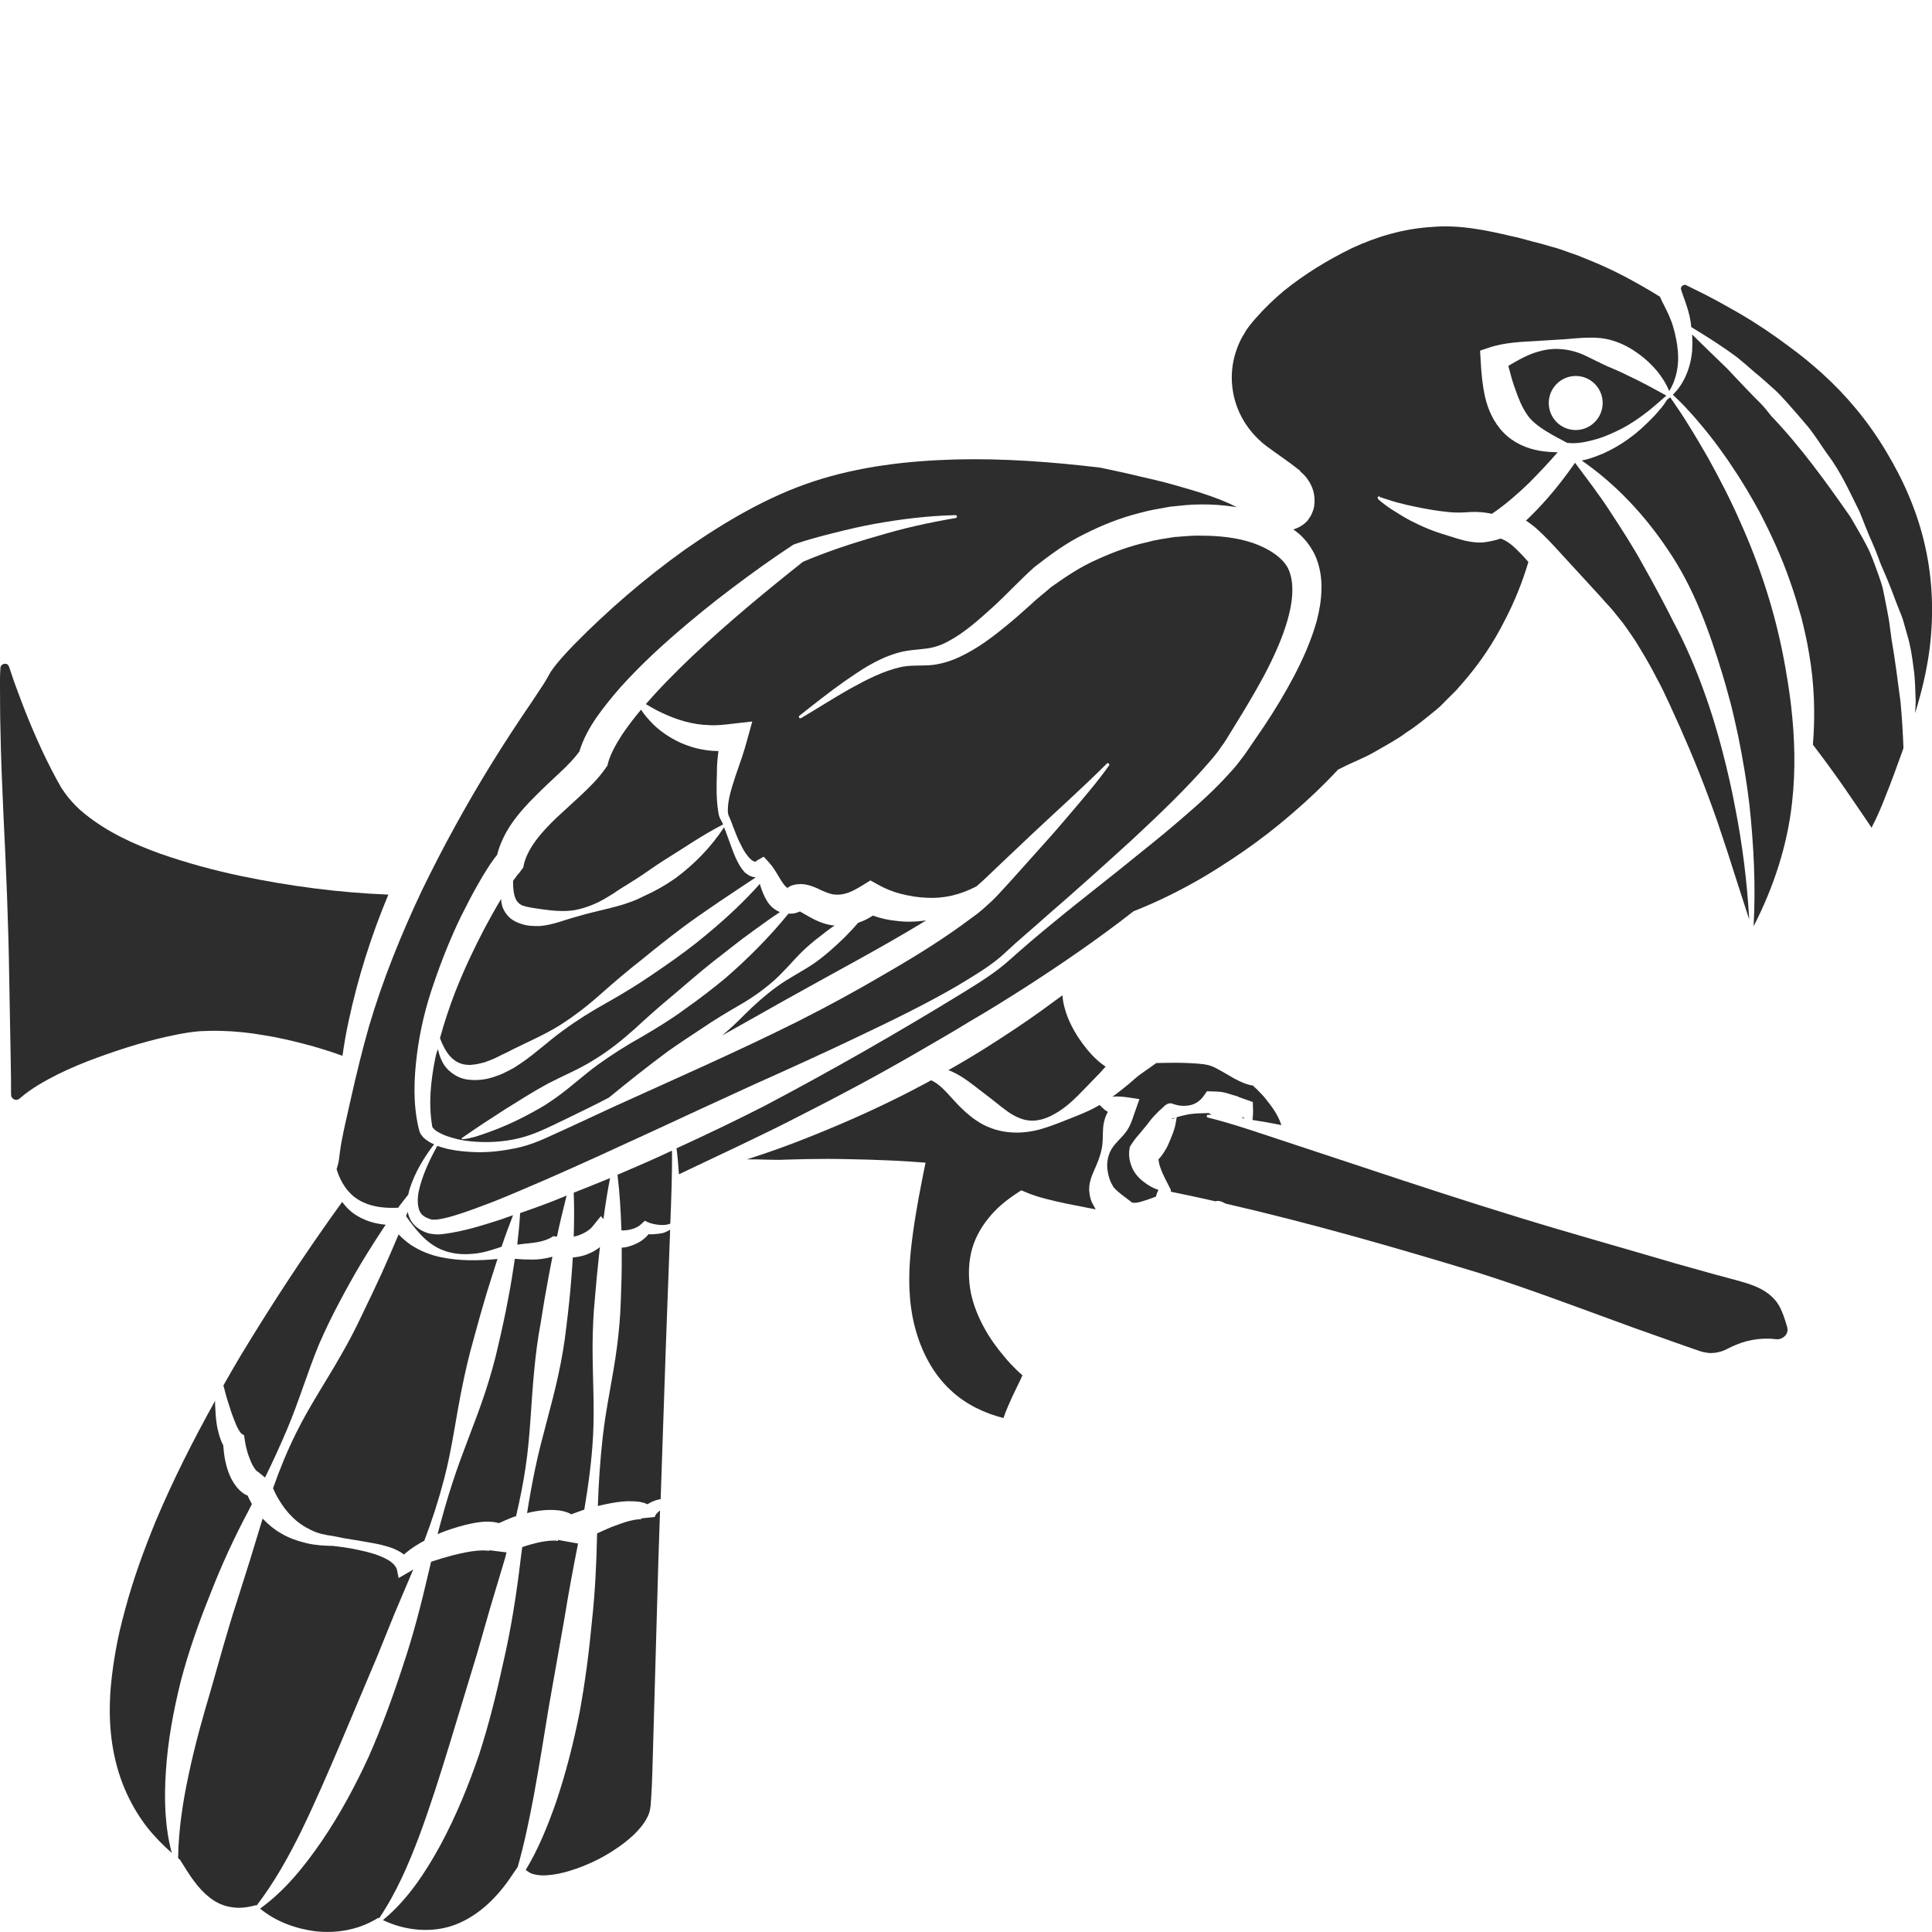 <?xml version="1.0" encoding="utf-8"?>
<!-- Generator: Adobe Illustrator 24.1.2, SVG Export Plug-In . SVG Version: 6.00 Build 0)  -->
<svg version="1.1" id="Layer_1" xmlns="http://www.w3.org/2000/svg" xmlns:xlink="http://www.w3.org/1999/xlink" x="0px" y="0px"
	 viewBox="0 0 128 128" style="enable-background:new 0 0 128 128;" xml:space="preserve">
<style type="text/css">
	.st0{fill:#2D2D2D;}
</style>
<g>
	<path class="st0" d="M33.31,60.14c-0.07-0.19-0.1-0.39-0.11-0.58c-0.39,0.64-0.75,1.3-1.11,1.97c-0.71,1.36-1.37,2.76-1.93,4.19
		c-0.39,1.01-0.73,2.03-1.01,3.06c0.17,0.46,0.39,0.89,0.67,1.2c0.34,0.38,0.75,0.56,1.21,0.57c0.1,0.02,0.23-0.01,0.34-0.02
		c0.12-0.01,0.23-0.02,0.37-0.06l0.37-0.09l0.37-0.14c0.24-0.09,0.49-0.21,0.73-0.34c0.24-0.11,0.5-0.23,0.75-0.37
		c1.03-0.51,2.1-0.97,3.09-1.58c0.98-0.62,1.9-1.33,2.77-2.11c0.87-0.77,1.76-1.53,2.67-2.24c0.89-0.73,1.81-1.46,2.73-2.15
		c1.57-1.16,3.22-2.24,4.85-3.32c-0.1-0.01-0.21-0.03-0.3-0.07c-0.18-0.05-0.28-0.17-0.42-0.25c-0.08-0.11-0.18-0.21-0.25-0.32
		c-0.28-0.42-0.44-0.83-0.59-1.23l-0.44-1.2c-0.03-0.08-0.06-0.16-0.1-0.25c-0.86,1.31-1.95,2.43-3.2,3.36
		c-0.65,0.46-1.35,0.86-2.07,1.18c-0.35,0.18-0.72,0.35-1.11,0.47c-0.38,0.14-0.76,0.24-1.16,0.34c-0.77,0.19-1.53,0.36-2.29,0.59
		c-0.75,0.2-1.51,0.53-2.35,0.6c-0.43,0.01-0.85,0.01-1.31-0.16c-0.2-0.06-0.48-0.19-0.69-0.37C33.57,60.63,33.42,60.39,33.31,60.14
		z"/>
	<path class="st0" d="M51.47,65.37c-0.76,0.55-1.45,1.17-2.12,1.83c-0.48,0.49-0.98,0.96-1.5,1.4c1.41-0.79,2.82-1.59,4.23-2.38
		c3.1-1.74,6.27-3.4,9.28-5.24c-0.65,0.09-1.31,0.12-1.97,0.03c-0.52-0.05-1.04-0.16-1.56-0.35c-0.28,0.18-0.59,0.35-0.93,0.46
		c-0.02,0.01-0.03,0.01-0.05,0.02c-0.27,0.32-0.56,0.62-0.85,0.92c-0.67,0.65-1.36,1.28-2.13,1.81
		C53.07,64.4,52.22,64.82,51.47,65.37z"/>
	<path class="st0" d="M28.84,70.1c-0.3,1.49-0.46,3.01-0.21,4.49l0.01,0.04c-0.03,0.01,0.1,0.19,0.28,0.31
		c0.19,0.12,0.42,0.23,0.66,0.32c0.49,0.17,1.01,0.3,1.55,0.35c1.07,0.11,2.17,0.06,3.22-0.19c1.04-0.24,2.03-0.75,3.03-1.23
		c0.99-0.48,1.99-0.96,2.96-1.47c1.29-1.06,2.58-2.08,3.9-3.06c0.75-0.53,1.52-1.04,2.3-1.55c0.76-0.52,1.56-1,2.37-1.47
		c0.81-0.46,1.58-0.99,2.28-1.6c0.71-0.61,1.3-1.35,1.97-2.01c0.34-0.32,0.68-0.63,1.06-0.91c0.35-0.28,0.7-0.55,1.07-0.8
		c-0.06-0.01-0.12-0.01-0.18-0.02c-0.61-0.09-1.14-0.36-1.53-0.58c-0.19-0.12-0.38-0.21-0.49-0.28c-0.1-0.05-0.1-0.03-0.05-0.07
		c-0.15,0.07-0.31,0.13-0.53,0.16c-0.09,0.01-0.18,0-0.27,0c-1.26,1.55-2.66,2.95-4.15,4.25c-0.88,0.73-1.79,1.43-2.72,2.08
		c-0.91,0.68-1.9,1.27-2.88,1.85c-1.01,0.56-1.96,1.17-2.88,1.83c-0.92,0.67-1.77,1.46-2.7,2.13c-0.47,0.34-0.94,0.65-1.45,0.92
		c-0.5,0.28-1,0.54-1.52,0.78c-0.52,0.24-1.06,0.46-1.59,0.65c-0.27,0.1-0.55,0.19-0.82,0.28c-0.29,0.07-0.53,0.15-0.89,0.18
		c-0.03,0-0.05-0.02-0.05-0.04c0-0.02,0.01-0.04,0.02-0.05l0.06-0.04c0.88-0.62,1.87-1.26,2.8-1.86c0.95-0.59,1.9-1.2,2.89-1.73
		c1.01-0.52,2.07-0.95,3.02-1.56c0.96-0.58,1.85-1.3,2.7-2.06c0.83-0.77,1.68-1.52,2.55-2.24c0.86-0.73,1.72-1.48,2.6-2.18
		c0.89-0.68,1.77-1.41,2.69-2.06c0.58-0.42,1.16-0.84,1.75-1.23c0,0-0.01,0-0.02-0.01c-0.57-0.24-0.81-0.66-0.97-0.97
		c-0.16-0.32-0.26-0.61-0.34-0.89c-0.52,0.59-1.07,1.14-1.63,1.68c-0.84,0.8-1.74,1.56-2.64,2.28c-0.92,0.72-1.88,1.39-2.84,2.04
		c-0.96,0.66-1.96,1.27-2.97,1.84c-1.03,0.57-2.01,1.18-2.95,1.87c-0.94,0.67-1.8,1.5-2.78,2.16c-0.24,0.16-0.49,0.34-0.77,0.47
		c-0.27,0.14-0.55,0.29-0.85,0.38c-0.58,0.23-1.27,0.34-1.96,0.24c-0.7-0.1-1.36-0.59-1.65-1.18c-0.14-0.28-0.23-0.55-0.28-0.83
		C28.92,69.72,28.88,69.91,28.84,70.1z"/>
	<path class="st0" d="M127.54,36.17c-0.5-2.25-1.43-4.36-2.59-6.28c-1.15-1.93-2.59-3.67-4.24-5.16c-0.68-0.61-1.38-1.19-2.11-1.72
		c-1.07-0.81-2.17-1.55-3.33-2.23c-0.98-0.56-1.97-1.12-3-1.61c-0.69-0.33-0.57-0.34-0.77-0.26c-0.07,0.03-0.12,0.1-0.13,0.16
		c-0.01,0.03-0.01,0.05,0.01,0.13l0.13,0.39c0.21,0.55,0.42,1.18,0.51,1.8c0.01,0.09,0.02,0.18,0.03,0.28
		c1.04,0.63,2.07,1.28,3.06,2.02c0.4,0.33,0.78,0.65,1.17,1c0.17,0.13,0.34,0.28,0.5,0.42c0.28,0.24,0.55,0.49,0.82,0.73
		c0.27,0.24,0.51,0.53,0.76,0.79c0.49,0.55,0.97,1.1,1.44,1.66c0.46,0.57,0.84,1.2,1.27,1.8c0.89,1.17,1.49,2.53,2.14,3.83
		c0.27,0.68,0.53,1.36,0.83,2.03c0.15,0.33,0.28,0.66,0.41,1.01c0.12,0.35,0.26,0.67,0.41,1.01c0.29,0.66,0.55,1.35,0.81,2.04
		c0.13,0.34,0.28,0.68,0.4,1.03l0.3,1.06c0.21,0.7,0.32,1.44,0.41,2.17c0.11,0.72,0.11,1.47,0.14,2.2
		c-0.01,0.27-0.02,0.53-0.04,0.78c0.42-1.36,0.76-2.75,0.95-4.18C128.13,40.76,128.05,38.41,127.54,36.17z"/>
	<path class="st0" d="M60.55,69.85c1.24-0.73,2.5-1.43,3.72-2.19c1.25-0.72,2.47-1.49,3.68-2.26c2.42-1.56,4.81-3.2,7.05-4.95
		l0.11-0.08l0.05-0.02c1.26-0.5,2.5-1.09,3.7-1.75c1.21-0.66,2.37-1.41,3.51-2.19c1.13-0.78,2.22-1.63,3.27-2.54
		c1.05-0.9,2.05-1.85,2.97-2.84l0.04-0.04l0.2-0.1c0.75-0.39,1.53-0.67,2.25-1.09c0.71-0.42,1.44-0.79,2.1-1.29
		c0.7-0.44,1.32-0.98,1.96-1.49c0.33-0.26,0.59-0.58,0.89-0.86l0.44-0.44l0.41-0.47c1.09-1.24,2.03-2.63,2.79-4.14
		c0.64-1.22,1.17-2.53,1.57-3.88c-0.24-0.28-0.49-0.54-0.73-0.78c-0.4-0.39-0.7-0.62-1.11-0.77c-0.31,0.11-0.64,0.18-0.96,0.23
		c-0.9,0.14-1.79-0.19-2.62-0.45c-0.83-0.24-1.63-0.57-2.4-0.97c-0.39-0.21-0.75-0.43-1.11-0.66c-0.18-0.11-0.36-0.23-0.53-0.36
		l-0.25-0.19l-0.12-0.1l-0.07-0.06c-0.03-0.01-0.09-0.11-0.09-0.15c0.01-0.06,0.06-0.09,0.11-0.08c0.06,0.01,0.09,0.06,0.08,0.12
		c0.04-0.02,0.02-0.08,0.02-0.07l0.07,0.03l0.14,0.05l0.29,0.09c0.19,0.07,0.4,0.13,0.59,0.18c0.4,0.11,0.79,0.2,1.19,0.28
		c0.79,0.17,1.58,0.3,2.36,0.37c0.4,0.03,0.79,0.02,1.18-0.01c0.39-0.02,0.75-0.02,1.14,0.04c0.13,0.02,0.27,0.04,0.41,0.07
		l0.05-0.04c0.83-0.56,1.64-1.27,2.42-2.02c0.64-0.65,1.28-1.32,1.88-2.02c-0.41,0-0.81-0.03-1.22-0.1c-0.8-0.14-1.69-0.5-2.37-1.2
		c-0.67-0.69-1.04-1.57-1.22-2.36c-0.18-0.81-0.25-1.6-0.29-2.37l-0.04-0.7l0.54-0.18c1.08-0.38,2.26-0.4,3.36-0.47l1.65-0.1
		c0.56-0.04,1.13-0.11,1.72-0.11c0.59-0.01,1.18,0.06,1.74,0.27c0.55,0.19,1.07,0.49,1.53,0.83c0.85,0.63,1.58,1.45,1.99,2.44
		c0.49-0.79,0.66-1.76,0.57-2.66c-0.04-0.53-0.16-1.09-0.31-1.6c-0.15-0.52-0.38-0.99-0.64-1.5c-0.07-0.13-0.14-0.27-0.2-0.42
		c-0.01-0.02-0.02-0.05-0.03-0.07c-1.58-0.97-3.09-1.79-4.7-2.43c-0.42-0.17-0.83-0.35-1.25-0.48c-0.42-0.15-0.83-0.31-1.26-0.41
		c-0.43-0.13-0.85-0.25-1.28-0.35c-0.44-0.11-0.85-0.25-1.29-0.33c-1.73-0.41-3.54-0.79-5.37-0.62c-1.82,0.11-3.61,0.63-5.26,1.4
		c-1.62,0.79-3.15,1.73-4.51,2.83c-0.67,0.56-1.3,1.17-1.87,1.82c-0.15,0.16-0.28,0.33-0.4,0.48c-0.11,0.15-0.24,0.31-0.32,0.48
		c-0.21,0.32-0.38,0.66-0.51,1.03c-0.55,1.44-0.46,3.14,0.31,4.57c0.38,0.71,0.92,1.35,1.6,1.88c0.71,0.53,1.52,1.06,2.24,1.64
		c0.03,0.02,0.04,0.04,0.04,0.07c0.41,0.33,0.7,0.76,0.86,1.29c0.08,0.3,0.11,0.62,0.06,0.97c-0.01,0.17-0.09,0.35-0.15,0.52
		c-0.07,0.16-0.19,0.32-0.29,0.47c-0.28,0.31-0.61,0.48-0.94,0.59c0.25,0.18,0.5,0.37,0.72,0.63c0.28,0.3,0.5,0.65,0.69,1.02
		c0.35,0.75,0.47,1.56,0.45,2.29c-0.01,0.74-0.14,1.45-0.31,2.11c-0.37,1.32-0.92,2.54-1.52,3.69c-0.61,1.15-1.28,2.26-1.99,3.32
		l-1.08,1.58c-0.16,0.25-0.38,0.53-0.59,0.8c-0.2,0.28-0.43,0.51-0.65,0.76c-0.88,0.97-1.82,1.84-2.79,2.67
		c-0.96,0.84-1.94,1.65-2.92,2.43c-1.96,1.61-3.97,3.14-5.92,4.75c-0.97,0.79-1.93,1.61-2.86,2.44c-0.97,0.88-2.06,1.54-3.14,2.21
		c-4.32,2.65-8.71,5.16-13.19,7.52c-1.9,0.97-3.83,1.89-5.77,2.78c0.08,0.57,0.12,1.15,0.16,1.72c2.57-1.23,5.45-2.55,7.94-3.84
		C55.51,72.65,58.06,71.29,60.55,69.85z"/>
	<path class="st0" d="M13.23,68.32c0.48-0.02,0.95-0.04,1.42-0.02c0.94,0.02,1.88,0.12,2.79,0.28c0.91,0.14,1.82,0.35,2.7,0.58
		c0.86,0.22,1.72,0.49,2.55,0.79c0.11-0.77,0.24-1.55,0.41-2.31c0.61-2.86,1.5-5.67,2.63-8.37c-3.28-0.13-6.54-0.56-9.76-1.23
		c-1.8-0.38-3.58-0.86-5.35-1.48c-1.75-0.63-3.49-1.41-5.03-2.66c-0.39-0.31-0.74-0.67-1.07-1.07c-0.16-0.2-0.31-0.42-0.46-0.64
		l-0.34-0.61c-0.45-0.83-0.85-1.66-1.23-2.51c-0.38-0.85-0.73-1.7-1.06-2.57l-0.48-1.29l-0.22-0.65l-0.11-0.33
		c-0.04-0.11-0.05-0.13-0.09-0.18c-0.06-0.07-0.19-0.09-0.3-0.06c-0.11,0.05-0.19,0.12-0.2,0.25C0,44.64-0.01,45.14,0,45.58
		c0.01,0.92,0,1.82,0.03,2.74c0.03,1.82,0.11,3.65,0.19,5.48c0.18,3.65,0.34,7.3,0.39,10.95l0.1,5.48l0.02,1.36v0.68
		c0,0.3,0.01,0.31,0.02,0.37c0.03,0.09,0.12,0.18,0.24,0.22c0.13,0.02,0.21,0,0.31-0.08c0.79-0.69,1.68-1.17,2.52-1.6
		c0.85-0.42,1.72-0.78,2.6-1.1c1.75-0.64,3.51-1.19,5.36-1.55C12.25,68.44,12.73,68.36,13.23,68.32z"/>
	<path class="st0" d="M47.6,49.76c-0.26,0-0.54-0.02-0.8-0.06c-0.68-0.09-1.33-0.3-1.92-0.59c-0.6-0.3-1.14-0.67-1.6-1.12
		c-0.3-0.3-0.58-0.62-0.81-0.97c-0.46,0.54-0.88,1.1-1.26,1.66c-0.4,0.62-0.76,1.27-0.92,1.85l-0.04,0.18l-0.09,0.13
		c-0.52,0.76-1.1,1.3-1.65,1.83l-1.62,1.49c-1.02,0.97-1.93,2.02-2.19,3.14l-0.03,0.17l-0.26,0.35c-0.03,0.04-0.06,0.08-0.1,0.11
		c-0.03,0.03-0.1,0.13-0.14,0.19c-0.06,0.07-0.12,0.16-0.18,0.24c0,0.53,0.05,1.03,0.25,1.33c0.15,0.2,0.3,0.3,0.6,0.37
		c0.28,0.07,0.64,0.12,0.98,0.17c0.71,0.1,1.49,0.19,2.24,0.07c0.75-0.14,1.47-0.43,2.13-0.83l0.49-0.3
		c0.16-0.11,0.31-0.22,0.48-0.32c0.32-0.2,0.65-0.4,0.96-0.6c0.64-0.4,1.25-0.87,1.88-1.26c1.27-0.78,2.5-1.65,3.91-2.37
		c-0.02-0.05-0.04-0.09-0.07-0.14l-0.06-0.12l-0.1-0.19c-0.04-0.12-0.08-0.24-0.09-0.37c-0.15-0.93-0.12-1.79-0.09-2.67
		C47.49,50.69,47.54,50.22,47.6,49.76z"/>
	<path class="st0" d="M23.27,72.69c-0.17,0.79-0.37,1.59-0.53,2.38c-0.08,0.4-0.16,0.79-0.21,1.19l-0.08,0.61
		c-0.03,0.2-0.09,0.4-0.15,0.59c0.26,0.87,0.75,1.6,1.42,2.01c0.72,0.45,1.59,0.58,2.49,0.55h0.16c0.21-0.29,0.45-0.58,0.68-0.88
		c0.02-0.11,0.05-0.22,0.08-0.34c0.36-1.13,0.95-2.1,1.63-2.99c-0.1-0.04-0.19-0.08-0.28-0.13c-0.14-0.09-0.29-0.18-0.44-0.33
		c-0.06-0.08-0.13-0.16-0.19-0.25c-0.05-0.1-0.09-0.23-0.11-0.35l-0.01-0.02c-0.37-1.61-0.31-3.25-0.11-4.84
		c0.2-1.61,0.58-3.19,1.11-4.71c0.52-1.53,1.11-3.01,1.81-4.46c0.36-0.72,0.73-1.44,1.13-2.14c0.2-0.36,0.41-0.7,0.63-1.05
		c0.11-0.17,0.23-0.36,0.36-0.53c0.07-0.1,0.11-0.17,0.21-0.28c0.02-0.02,0.04-0.04,0.06-0.07c0.2-0.79,0.57-1.51,0.99-2.12
		c0.48-0.68,1.02-1.27,1.57-1.81c0.54-0.55,1.1-1.06,1.62-1.55c0.5-0.46,0.95-0.94,1.27-1.37c0.27-0.88,0.69-1.61,1.14-2.27
		c0.5-0.71,1.04-1.37,1.6-2.01c1.12-1.24,2.32-2.38,3.56-3.46c1.25-1.08,2.52-2.12,3.83-3.1c1.31-0.99,2.63-1.94,4-2.84l0.09-0.05
		l0.05-0.02c0.88-0.3,1.75-0.53,2.63-0.75c0.87-0.22,1.76-0.43,2.65-0.59c1.78-0.32,3.57-0.54,5.37-0.58
		c0.05-0.01,0.1,0.04,0.1,0.09c0,0.05-0.04,0.09-0.08,0.1c-0.88,0.15-1.76,0.32-2.63,0.52c-0.86,0.19-1.73,0.43-2.57,0.68
		c-0.85,0.24-1.71,0.51-2.54,0.79c-0.8,0.28-1.61,0.58-2.38,0.91c-2.5,1.98-4.97,4.03-7.29,6.21c-1.09,1.04-2.15,2.1-3.12,3.22
		c0.34,0.2,0.68,0.4,1.03,0.56c0.52,0.25,1.05,0.45,1.56,0.59c0.53,0.14,1.06,0.23,1.58,0.24c0.52,0.04,1.05-0.03,1.56-0.09
		l1.32-0.15l-0.34,1.23c-0.21,0.79-0.49,1.58-0.76,2.35c-0.25,0.77-0.53,1.59-0.52,2.34c0,0.09,0.01,0.16,0.03,0.24l0.03,0.09
		l0.07,0.15c0.09,0.22,0.17,0.42,0.24,0.62c0.16,0.39,0.29,0.78,0.49,1.14c0.17,0.37,0.39,0.71,0.64,0.95
		c0.06,0.07,0.12,0.09,0.18,0.14c0.05,0,0.11,0.06,0.14,0.03c0.06,0.01,0.08-0.06,0.16-0.1l0.4-0.22l0.33,0.36
		c0.3,0.33,0.44,0.59,0.6,0.85c0.15,0.25,0.29,0.49,0.43,0.66c0.14,0.17,0.28,0.25,0.26,0.21c-0.04-0.04-0.04-0.03,0.1-0.11
		l0.07-0.04l0.08-0.03c0.5-0.16,0.95-0.07,1.25,0.03c0.3,0.1,0.52,0.2,0.71,0.3c0.39,0.17,0.67,0.28,0.94,0.28
		c0.26,0.02,0.52-0.02,0.81-0.12c0.29-0.1,0.61-0.28,0.92-0.47l0.57-0.35l0.5,0.28c0.42,0.24,0.97,0.47,1.52,0.61
		c0.56,0.14,1.14,0.24,1.72,0.26c1.11,0.06,2.2-0.19,3.29-0.76c0.03-0.03,0.07-0.06,0.11-0.1c0.41-0.35,0.81-0.75,1.22-1.14
		l2.43-2.3c1.63-1.53,3.3-3.02,4.87-4.59c0.04-0.04,0.1-0.04,0.13,0c0.04,0.03,0.04,0.08,0.02,0.12c-0.65,0.93-1.38,1.78-2.1,2.64
		c-0.73,0.86-1.45,1.71-2.2,2.54l-2.24,2.5c-0.39,0.41-0.74,0.83-1.15,1.23c-0.45,0.42-0.89,0.83-1.36,1.15
		c-1.84,1.39-3.75,2.57-5.69,3.69c-1.93,1.14-3.9,2.21-5.9,3.22c-4.01,2-8.1,3.79-12.17,5.64l-3.04,1.41
		c-1.01,0.44-2.01,0.99-3.15,1.27c-1.12,0.26-2.27,0.4-3.42,0.31c-0.58-0.04-1.16-0.11-1.74-0.28c-0.11-0.03-0.23-0.07-0.35-0.11
		c-0.54,0.98-1.02,2.01-1.24,3.06c-0.1,0.57-0.07,1.18,0.22,1.48c0.14,0.15,0.34,0.24,0.58,0.32c0.13,0.04,0.23,0.02,0.34,0.02
		c0.09,0.01,0.26-0.04,0.39-0.05c0.56-0.11,1.16-0.31,1.74-0.51c0.58-0.2,1.16-0.43,1.75-0.65c1.16-0.46,2.3-0.97,3.46-1.46
		c4.59-2.01,9.13-4.18,13.7-6.26c2.3-1.03,4.6-2.07,6.86-3.15c2.27-1.08,4.55-2.18,6.71-3.44c1.07-0.66,2.17-1.28,3.07-2.12
		c0.92-0.87,1.9-1.67,2.84-2.52c1.91-1.65,3.79-3.34,5.64-5.03c1.84-1.71,3.67-3.46,5.26-5.32c0.18-0.23,0.39-0.46,0.54-0.7
		c0.17-0.23,0.34-0.47,0.5-0.74l0.99-1.61c0.64-1.07,1.27-2.13,1.81-3.23c0.54-1.1,1.01-2.22,1.28-3.34
		c0.28-1.11,0.31-2.25-0.08-3.03c-0.38-0.73-1.33-1.33-2.36-1.68c-1.06-0.35-2.22-0.47-3.39-0.47c-0.59-0.02-1.18,0.05-1.77,0.09
		c-0.58,0.1-1.18,0.16-1.75,0.33c-1.17,0.25-2.29,0.66-3.38,1.16c-1.1,0.48-2.09,1.15-3.06,1.84c-0.46,0.41-0.9,0.73-1.38,1.19
		c-0.48,0.43-0.96,0.86-1.45,1.26c-1,0.83-2.03,1.62-3.29,2.2c-0.62,0.28-1.34,0.49-2.03,0.52c-0.69,0.03-1.25-0.01-1.81,0.12
		c-1.13,0.25-2.25,0.83-3.34,1.43c-1.1,0.62-2.15,1.3-3.25,1.95c-0.05,0.02-0.1,0.01-0.13-0.04c-0.02-0.04-0.01-0.09,0.02-0.12
		c0.99-0.78,1.98-1.57,3.02-2.3c1.05-0.73,2.12-1.46,3.44-1.85c0.66-0.21,1.38-0.22,1.94-0.3c0.57-0.07,1.07-0.25,1.57-0.54
		c1.01-0.55,1.94-1.39,2.84-2.2c0.91-0.83,1.74-1.74,2.75-2.65c1.05-0.82,2.13-1.62,3.33-2.2c1.18-0.6,2.43-1.09,3.71-1.41
		c0.64-0.18,1.31-0.28,1.96-0.4c0.67-0.07,1.33-0.15,2.01-0.15c0.8-0.01,1.6,0.05,2.41,0.18c-0.33-0.17-0.66-0.32-1.01-0.46
		c-0.86-0.34-1.75-0.62-2.65-0.87c-0.89-0.27-1.8-0.49-2.71-0.69c-0.88-0.22-1.79-0.41-2.69-0.6c-3.2-0.38-6.39-0.62-9.57-0.54
		c-3.17,0.09-6.34,0.45-9.4,1.45c-3.04,1-5.89,2.68-8.54,4.53c-2.63,1.88-5.11,4.02-7.34,6.29c-0.55,0.57-1.11,1.17-1.5,1.74
		c-0.05,0.06-0.09,0.13-0.11,0.18l-0.17,0.3c-0.11,0.19-0.22,0.38-0.34,0.55l-0.68,1.03c-0.92,1.34-1.8,2.69-2.65,4.06
		c-1.69,2.74-3.24,5.56-4.64,8.45c-1.37,2.9-2.58,5.89-3.49,8.97C24.01,69.53,23.63,71.09,23.27,72.69z"/>
	<path class="st0" d="M39.7,83.04c0.02-0.13,0.03-0.28,0.05-0.42c-0.31,0.25-0.67,0.43-1.04,0.55c-0.24,0.07-0.5,0.12-0.76,0.14
		c-0.03,0.47-0.06,0.94-0.1,1.41c-0.08,1.07-0.2,2.14-0.33,3.2c-0.12,1.06-0.3,2.12-0.53,3.17c-0.45,2.1-1.11,4.16-1.54,6.24
		c-0.2,0.97-0.38,1.95-0.53,2.92c0.09-0.02,0.17-0.05,0.27-0.07c0.45-0.09,0.91-0.16,1.45-0.14c0.26,0.01,0.55,0.03,0.88,0.14
		c0.1,0.03,0.22,0.08,0.34,0.15c0.03-0.02,0.06-0.03,0.09-0.04c0.23-0.09,0.47-0.17,0.69-0.25c0.02,0,0.05-0.01,0.07-0.02
		c0.27-1.6,0.49-3.22,0.58-4.85c0.11-2.02-0.04-4.05-0.03-6.08c0.01-1.01,0.05-2.02,0.15-3.03C39.49,85.05,39.59,84.05,39.7,83.04z"
		/>
	<path class="st0" d="M39.98,80.77c0.12-0.91,0.26-1.81,0.44-2.72c-0.8,0.33-1.6,0.65-2.41,0.97c0.04,0.98,0.03,1.95,0,2.91
		c0.09-0.02,0.19-0.04,0.28-0.07c0.4-0.14,0.78-0.36,0.98-0.62l0.54-0.67L39.98,80.77z"/>
	<path class="st0" d="M22.46,86.32c0.47-0.89,0.95-1.76,1.47-2.63c0.52-0.86,1.06-1.71,1.62-2.55c-0.31-0.03-0.62-0.08-0.93-0.17
		c-0.52-0.16-1.04-0.41-1.45-0.78c-0.18-0.16-0.35-0.36-0.5-0.56c-2.4,3.31-4.63,6.72-6.73,10.19c-0.39,0.65-0.76,1.3-1.14,1.97
		c0.03,0.11,0.06,0.22,0.09,0.33c0.09,0.38,0.21,0.75,0.33,1.11c0.11,0.37,0.24,0.72,0.38,1.06c0.12,0.32,0.33,0.66,0.42,0.71
		l0.15,0.09l0.06,0.4c0.03,0.2,0.09,0.47,0.16,0.71c0.07,0.24,0.17,0.48,0.26,0.7c0.09,0.21,0.22,0.4,0.31,0.51
		c0.05,0.06,0.09,0.08,0.11,0.09h0.01l0.48,0.39c0.52-1.06,1.01-2.13,1.47-3.22c0.78-1.84,1.35-3.79,2.12-5.64
		C21.56,88.1,21.99,87.19,22.46,86.32z"/>
	<path class="st0" d="M36.9,81.93c0.19-0.91,0.41-1.81,0.64-2.72c-0.25,0.1-0.51,0.2-0.76,0.31c-0.76,0.3-1.54,0.58-2.32,0.85
		c-0.04,0.7-0.11,1.4-0.19,2.09c0.29-0.04,0.59-0.07,0.87-0.1c0.59-0.06,1.1-0.18,1.52-0.46L36.9,81.93z"/>
	<path class="st0" d="M31.32,100.92c0.31-0.06,0.64-0.11,1.02-0.11c0.18,0.01,0.4,0.02,0.64,0.08c0.02,0.01,0.05,0.02,0.08,0.02
		c0.28-0.13,0.54-0.24,0.81-0.35c0.11-0.04,0.21-0.08,0.32-0.11c0.25-1.07,0.47-2.15,0.63-3.23c0.32-2.12,0.36-4.27,0.57-6.39
		c0.1-1.06,0.23-2.12,0.43-3.17c0.16-1.05,0.34-2.1,0.54-3.15c0.08-0.42,0.16-0.84,0.24-1.25c-0.48,0.14-0.97,0.2-1.42,0.19
		c-0.38,0-0.72-0.02-1.07-0.05c-0.13,0.89-0.27,1.76-0.44,2.63c-0.19,1.04-0.42,2.08-0.66,3.11c-0.23,1.03-0.52,2.05-0.85,3.06
		c-0.66,2.01-1.51,3.96-2.16,5.97c-0.38,1.14-0.7,2.31-1.01,3.47c0.18-0.07,0.35-0.15,0.53-0.21
		C30.11,101.22,30.69,101.04,31.32,100.92z"/>
	<path class="st0" d="M29.37,82.84c0.6,0.23,1.27,0.29,1.92,0.23c0.65-0.04,1.29-0.25,1.91-0.46l0.03-0.01
		c0.23-0.69,0.49-1.39,0.76-2.09c-0.26,0.09-0.53,0.18-0.79,0.28c-1.23,0.39-2.42,0.78-3.78,0.96c-0.18,0.01-0.33,0.05-0.55,0.03
		c-0.21-0.02-0.43-0.04-0.6-0.11c-0.35-0.12-0.73-0.35-0.97-0.69c-0.15-0.21-0.24-0.45-0.29-0.69c-0.03,0.09-0.07,0.18-0.11,0.28
		c0.3,0.43,0.61,0.83,0.94,1.19C28.25,82.21,28.76,82.61,29.37,82.84z"/>
	<path class="st0" d="M43.4,100.5l-0.93,0.1c0.04,0.09-0.04,0.05-0.2,0.06c-0.16,0.02-0.36,0.05-0.55,0.1
		c-0.4,0.11-0.8,0.25-1.21,0.41c-0.32,0.13-0.64,0.28-0.95,0.42c-0.04,1.94-0.13,3.87-0.34,5.8c-0.19,2.03-0.45,4.05-0.82,6.06
		c-0.4,2.01-0.9,3.99-1.56,5.95c-0.54,1.54-1.16,3.09-2.01,4.49l0.23,0.16c0.22,0.14,0.69,0.23,1.18,0.19
		c0.5-0.03,1.01-0.14,1.53-0.3c1.03-0.32,2.03-0.78,2.93-1.38c0.89-0.58,1.74-1.31,2.16-2.11c0.22-0.41,0.24-0.68,0.28-1.3
		c0.04-0.57,0.06-1.15,0.08-1.73l0.4-14.07l0.11-3.27c-0.06,0.04-0.12,0.08-0.16,0.13C43.43,100.34,43.37,100.48,43.4,100.5z"/>
	<path class="st0" d="M43.31,81.77c-0.11,0.01-0.22,0.01-0.34,0c-0.18,0.22-0.4,0.4-0.63,0.53c-0.29,0.16-0.61,0.28-0.93,0.34
		c-0.07,0.01-0.15,0.01-0.22,0.02v0.46c0.01,1.02-0.02,2.04-0.06,3.05c-0.03,1.02-0.12,2.03-0.25,3.04
		c-0.26,2.02-0.73,4.01-0.95,6.02c-0.17,1.52-0.27,3.02-0.32,4.55c0.15-0.04,0.3-0.08,0.47-0.11c0.47-0.1,0.95-0.19,1.47-0.21
		c0.26,0,0.53,0,0.82,0.04c0.16,0.03,0.31,0.06,0.5,0.15c0.01,0,0.02,0.01,0.03,0.01c0.07-0.04,0.14-0.09,0.2-0.12
		c0.22-0.11,0.45-0.18,0.67-0.22l0.34-10.02l0.26-7.04c0.01-0.26,0.02-0.53,0.03-0.79c-0.15,0.09-0.31,0.17-0.48,0.22
		C43.72,81.73,43.51,81.76,43.31,81.77z"/>
	<path class="st0" d="M10.99,117.36c0.13-2.06,0.51-4.06,1-6.03c0.52-1.97,1.2-3.88,1.95-5.74c0.73-1.88,1.57-3.71,2.52-5.49
		c0.08-0.15,0.15-0.31,0.23-0.45c-0.1-0.18-0.2-0.37-0.29-0.57c-0.06-0.03-0.13-0.05-0.18-0.08c-0.23-0.14-0.41-0.32-0.54-0.48
		c-0.27-0.34-0.43-0.67-0.55-1c-0.12-0.33-0.19-0.65-0.25-0.97c-0.04-0.27-0.07-0.52-0.09-0.8c-0.09-0.16-0.15-0.32-0.2-0.46
		c-0.08-0.22-0.13-0.44-0.18-0.65c-0.09-0.42-0.12-0.84-0.14-1.24c-0.02-0.19-0.02-0.4-0.02-0.59c-1.45,2.61-2.8,5.27-3.95,8.01
		c-0.77,1.89-1.48,3.82-2,5.78c-0.27,0.98-0.51,1.97-0.67,2.96c-0.17,0.99-0.3,2-0.34,2.99c-0.09,2.01,0.17,4.03,0.94,5.89
		c0.38,0.92,0.88,1.79,1.5,2.6c0.49,0.62,1.05,1.19,1.65,1.72C10.91,121.01,10.87,119.15,10.99,117.36z"/>
	<path class="st0" d="M40.91,77.83c0.15,1.22,0.22,2.45,0.26,3.68c0.03,0,0.07,0.01,0.11,0.01c0.44-0.01,0.92-0.15,1.18-0.4
		l0.26-0.24l0.19,0.09c0.25,0.11,0.6,0.18,0.92,0.19c0.19,0.01,0.39-0.02,0.58-0.09c0.06-1.61,0.13-3.24,0.11-4.84
		c-0.25,0.12-0.5,0.23-0.75,0.35C42.83,77.01,41.87,77.42,40.91,77.83z"/>
	<path class="st0" d="M117.92,86.6c-0.37-0.7-0.99-1.13-1.76-1.43c-0.74-0.28-1.67-0.49-2.53-0.73l-2.61-0.73
		c-3.46-1.02-6.94-1.99-10.39-3.05s-6.88-2.18-10.3-3.32l-5.14-1.7c-1.72-0.56-3.42-1.17-5.17-1.6c-0.05-0.01-0.08-0.06-0.07-0.11
		c0.01-0.05,0.05-0.08,0.1-0.07c0.07,0,0.14,0,0.21,0.01c-0.06-0.04-0.12-0.09-0.17-0.13c-0.09,0-0.17,0.01-0.25,0.01
		c-0.28,0.01-0.54,0.01-0.79,0.04c-0.24,0.02-0.49,0.07-0.73,0.13c-0.12,0.03-0.24,0.06-0.37,0.1v0.06l-0.03,0.18
		c-0.02,0.13-0.05,0.27-0.08,0.4c-0.07,0.28-0.18,0.53-0.28,0.79c-0.11,0.27-0.22,0.54-0.39,0.8c-0.11,0.18-0.23,0.37-0.42,0.56
		c0.02,0.15,0.05,0.35,0.13,0.55c0.15,0.45,0.41,0.92,0.69,1.47v0.01c0.02,0.04,0.01,0.08-0.02,0.11c1,0.2,1.99,0.42,2.98,0.64
		c0.06-0.02,0.11-0.03,0.17-0.03c0.14,0.01,0.27,0.06,0.44,0.15c0.02,0.01,0.03,0.02,0.05,0.03c5.65,1.3,11.19,2.89,16.74,4.58
		c3.44,1.09,6.82,2.38,10.23,3.62l2.56,0.91l1.28,0.45l0.64,0.22c0.19,0.06,0.39,0.1,0.58,0.12c0.41,0.02,0.81-0.07,1.17-0.25
		c0.4-0.21,0.86-0.41,1.32-0.53c0.46-0.12,0.94-0.18,1.43-0.17c0.22-0.01,0.54,0.05,0.65,0.04c0.15-0.01,0.29-0.07,0.41-0.17
		c0.12-0.09,0.19-0.21,0.22-0.35c0.01-0.06,0.02-0.13,0-0.19c0-0.06-0.02-0.13-0.06-0.25C118.24,87.36,118.1,86.95,117.92,86.6z"/>
	<path class="st0" d="M22.54,115.55l2.43-5.76l1.18-2.91l1.23-2.9c-0.07,0.04-0.13,0.08-0.14,0.09l-0.83,0.48l-0.11-0.55
		c-0.05-0.21-0.29-0.49-0.63-0.67c-0.34-0.19-0.72-0.34-1.13-0.45c-0.4-0.12-0.81-0.19-1.23-0.28c-0.42-0.08-0.83-0.13-1.25-0.18
		c-0.58-0.01-1.16-0.04-1.75-0.18c-0.58-0.14-1.18-0.34-1.72-0.67c-0.44-0.25-0.83-0.58-1.19-0.96l-0.84,2.76l-0.9,2.84
		c-0.61,1.88-1.13,3.79-1.67,5.68c-0.56,1.88-1.09,3.77-1.49,5.68c-0.39,1.81-0.67,3.65-0.7,5.53c0.03,0.03,0.05,0.05,0.08,0.08
		l0.05,0.03l0.02,0.04c0.31,0.49,0.58,0.95,0.9,1.37c0.31,0.43,0.67,0.81,1.08,1.13c0.41,0.31,0.88,0.53,1.38,0.6
		c0.49,0.09,1,0.04,1.5-0.09l0.16-0.04l0.03,0.03c1.2-1.57,2.14-3.27,3-5.02C20.9,119.37,21.72,117.47,22.54,115.55z"/>
	<path class="st0" d="M77.78,74.1l0.07-0.03l0.03-0.02c-0.09,0.02-0.19,0.05-0.29,0.08C77.65,74.14,77.72,74.14,77.78,74.1z"/>
	<path class="st0" d="M36.36,113.08l1.05-5.94c0.26-1.63,0.57-3.26,0.89-4.89c0,0-0.01,0.01-0.02,0.01l-1.33-0.24
		c0.01,0.03,0.02,0.05,0.03,0.07h-0.04c-0.05-0.02-0.19-0.03-0.32-0.02c-0.29,0-0.64,0.06-0.98,0.13c-0.34,0.08-0.7,0.18-1.04,0.3
		c-0.05,0.39-0.11,0.77-0.15,1.17c-0.26,2.13-0.6,4.26-1.08,6.36c-0.46,2.1-0.97,4.2-1.64,6.25c-0.7,2.04-1.52,4.05-2.56,5.98
		c-0.99,1.81-2.18,3.62-3.8,4.95c1.52,0.73,3.31,0.88,4.83,0.29c1.54-0.6,2.78-1.83,3.73-3.27l0.37-0.54
		c0.44-1.55,0.76-3.11,1.06-4.69C35.72,117.03,36.04,115.06,36.36,113.08z"/>
	<path class="st0" d="M29.76,115.64l1.84-6.06l0.88-3.07l0.92-3.07c0.06-0.19,0.11-0.39,0.16-0.59l-1.2-0.15
		c0.04,0.03,0.07,0.05,0.09,0.06c-0.04-0.01-0.11-0.02-0.19-0.03c-0.19-0.02-0.44-0.01-0.68,0.01c-0.5,0.05-1.02,0.16-1.54,0.29
		c-0.5,0.13-0.99,0.28-1.48,0.44c-0.06,0.28-0.13,0.55-0.19,0.81c-0.48,2.07-1.01,4.12-1.69,6.13c-0.66,2.02-1.39,4.02-2.25,5.97
		c-0.89,1.94-1.91,3.83-3.12,5.61c-1.14,1.66-2.44,3.28-4.08,4.46c1.03,0.85,2.34,1.33,3.65,1.5c1.39,0.16,2.8-0.09,3.98-0.77
		l0.2-0.12l0.06,0.03c1.15-1.71,1.94-3.56,2.66-5.46C28.51,119.66,29.14,117.66,29.76,115.64z"/>
	<path class="st0" d="M19.37,100.51c0.35,0.35,0.76,0.63,1.22,0.85c0.46,0.24,0.98,0.34,1.5,0.41l0.04,0.01
		c0.42,0.09,0.84,0.17,1.26,0.23c0.43,0.06,0.85,0.15,1.29,0.22c0.44,0.08,0.87,0.18,1.32,0.34c0.24,0.1,0.51,0.22,0.76,0.42
		c0.11-0.1,0.23-0.19,0.36-0.29c0.25-0.19,0.52-0.36,0.78-0.51c0.07-0.04,0.14-0.07,0.21-0.11c0.51-1.33,0.95-2.7,1.31-4.08
		c0.54-2.04,0.79-4.16,1.22-6.21c0.21-1.03,0.45-2.06,0.74-3.07c0.27-1.01,0.56-2.03,0.86-3.04c0.23-0.75,0.48-1.52,0.72-2.27
		c-1.25,0.12-2.49,0.14-3.72-0.11c-0.69-0.14-1.39-0.41-2-0.81c-0.3-0.2-0.59-0.45-0.83-0.71c-0.37,0.89-0.75,1.75-1.14,2.62
		c-0.42,0.91-0.84,1.8-1.28,2.7c-0.42,0.91-0.88,1.78-1.38,2.65c-0.98,1.73-2.11,3.4-2.99,5.19c-0.59,1.18-1.09,2.41-1.53,3.66
		c0.11,0.26,0.25,0.54,0.4,0.78C18.73,99.78,19.02,100.17,19.37,100.51z"/>
	<path class="st0" d="M125.31,42.29l-0.14-1.06c-0.05-0.35-0.13-0.69-0.19-1.05l-0.21-1.05c-0.07-0.36-0.2-0.69-0.31-1.03
		c-0.25-0.67-0.47-1.36-0.81-1.99c-0.33-0.64-0.71-1.25-1.06-1.87c-1.64-2.35-3.29-4.64-5.25-6.69c-0.22-0.28-0.44-0.56-0.69-0.82
		c-0.25-0.24-0.5-0.5-0.74-0.75c-0.08-0.09-0.17-0.17-0.26-0.27c-0.41-0.42-0.8-0.85-1.21-1.28c-0.77-0.75-1.56-1.5-2.33-2.27
		c0.02,0.36,0.02,0.71,0,1.09c-0.1,1.08-0.52,2.17-1.28,2.9l0.1,0.1l0.22,0.21c0.14,0.14,0.29,0.28,0.44,0.44
		c0.27,0.3,0.56,0.6,0.82,0.91c0.54,0.63,1.06,1.27,1.54,1.94c0.25,0.35,0.51,0.7,0.74,1.06c0.69,1.01,1.31,2.06,1.9,3.14
		c0.76,1.47,1.46,2.98,2,4.55c0.28,0.78,0.52,1.59,0.75,2.39c0.2,0.8,0.39,1.62,0.52,2.44c0.35,1.99,0.41,4.01,0.25,6.01
		c0.73,0.95,1.43,1.91,2.11,2.89c0.43,0.61,0.83,1.23,1.26,1.84l0.52,0.77c0.06-0.13,0.13-0.28,0.2-0.41
		c0.24-0.5,0.47-1.02,0.67-1.55c0.43-1.05,0.81-2.12,1.2-3.2c0.01-0.04,0.02-0.07,0.04-0.11c-0.04-1.04-0.1-2.08-0.2-3.1
		C125.73,45.08,125.55,43.68,125.31,42.29z"/>
	<path class="st0" d="M105.78,29.09c0.59-0.17,1.16-0.44,1.72-0.72c0.55-0.3,1.08-0.65,1.59-1.05c0.25-0.18,0.49-0.41,0.74-0.61
		c0.19-0.17,0.38-0.34,0.57-0.5c-0.92-0.51-1.77-0.97-2.61-1.36c-0.44-0.22-0.89-0.41-1.34-0.6c-0.44-0.2-0.87-0.43-1.34-0.65
		c-0.92-0.46-2.02-0.62-3.02-0.35c-0.78,0.18-1.48,0.59-2.16,0.99c0.14,0.53,0.27,1.04,0.45,1.52c0.22,0.64,0.45,1.19,0.75,1.64
		c0.28,0.46,0.76,0.83,1.36,1.2c0.41,0.25,0.86,0.49,1.34,0.74l0.25,0.02c0.21,0.01,0.55-0.01,0.82-0.06
		C105.19,29.25,105.49,29.17,105.78,29.09z M102.62,26.9c-0.11-0.98,0.6-1.87,1.58-1.98c0.98-0.11,1.86,0.6,1.97,1.58
		c0.11,0.98-0.6,1.87-1.58,1.98C103.61,28.59,102.73,27.88,102.62,26.9z"/>
	<path class="st0" d="M101.1,34.49c0.27,0.18,0.54,0.38,0.75,0.58c0.56,0.5,1.03,1.02,1.49,1.52l2.78,3.03
		c0.22,0.27,0.46,0.5,0.69,0.77l0.7,0.87c0.42,0.58,0.84,1.17,1.19,1.78c0.37,0.61,0.72,1.22,1.04,1.85
		c0.34,0.61,0.63,1.24,0.92,1.87c0.91,1.97,1.76,3.96,2.51,5.98c0.21,0.57,0.42,1.14,0.62,1.72c0.44,1.3,0.87,2.61,1.28,3.92
		c0.27,0.85,0.55,1.69,0.82,2.54c-0.14-2.5-0.45-4.97-0.93-7.41c-0.23-1.23-0.51-2.46-0.83-3.68c-0.41-1.59-0.9-3.16-1.48-4.68
		c-0.51-1.35-1.1-2.67-1.77-3.93c-0.64-1.28-1.32-2.54-2.02-3.78c-0.68-1.25-1.46-2.44-2.25-3.65c-0.7-1.07-1.48-2.08-2.26-3.13
		c-0.58,0.83-1.19,1.63-1.86,2.39C102.05,33.55,101.59,34.03,101.1,34.49z"/>
	<path class="st0" d="M118.53,45.74c-0.04-0.28-0.08-0.56-0.13-0.83c-0.07-0.43-0.14-0.85-0.22-1.26c-0.59-3.11-1.57-6.15-2.88-9.06
		c-0.64-1.47-1.38-2.89-2.16-4.3c-0.41-0.7-0.8-1.39-1.24-2.08c-0.21-0.35-0.43-0.69-0.66-1.03l-0.34-0.5l-0.17-0.25l-0.08-0.11
		c-0.07,0.05-0.13,0.11-0.2,0.16c-0.11,0.17-0.22,0.34-0.34,0.49c-0.21,0.25-0.43,0.51-0.66,0.74c-0.47,0.48-0.96,0.94-1.51,1.33
		c-0.55,0.41-1.15,0.75-1.78,1.03c-0.45,0.18-0.88,0.35-1.37,0.44c2.26,1.56,4.18,3.62,5.71,5.91c1.72,2.51,2.74,5.38,3.61,8.23
		c0.16,0.51,0.3,1.03,0.44,1.55c0.06,0.2,0.11,0.41,0.16,0.6c0.12,0.49,0.24,0.98,0.34,1.47c0.04,0.16,0.08,0.34,0.11,0.5
		c0.31,1.52,0.57,3.06,0.75,4.6c0.28,2.66,0.42,5.34,0.27,8c1.32-2.57,2.24-5.35,2.55-8.21c0.24-2.13,0.18-4.26-0.06-6.35
		C118.63,46.44,118.58,46.1,118.53,45.74z"/>
	<path class="st0" d="M75.04,77.44c-0.17-0.36-0.3-0.85-0.2-1.38l0.03-0.11l0.27-0.4c0.07-0.1,0.22-0.28,0.37-0.45l0.47-0.57
		c0.16-0.2,0.31-0.42,0.51-0.62c0.09-0.1,0.19-0.2,0.3-0.31l0.17-0.15l0.11-0.1l0.08-0.08l0.03-0.03c0.03-0.02,0.05-0.03,0.07-0.05
		l0.04-0.02c0.02-0.01,0.01-0.01,0.08-0.04c0.07-0.03,0.16-0.04,0.25-0.03c0.19,0.08,0.43,0.14,0.64,0.16
		c0.23,0.01,0.47,0,0.68-0.06c0.21-0.06,0.42-0.18,0.59-0.34c0.16-0.15,0.28-0.34,0.38-0.48l0.05-0.08l0.68,0.02
		c0.34,0.01,0.61,0.09,0.86,0.17c0.25,0.09,0.51,0.13,0.59,0.2l0.91,0.32c0,0.08,0.01,0.17,0.01,0.28c0,0.09,0.01,0.18,0.01,0.3
		c0,0.19-0.01,0.39-0.04,0.61c0.64,0.1,1.28,0.21,1.92,0.34l-0.01-0.01v-0.01c-0.25-0.72-0.62-1.19-0.99-1.66
		c-0.17-0.23-0.38-0.44-0.56-0.62c-0.14-0.17-0.39-0.31-0.28-0.31c-0.4-0.05-0.7-0.19-0.96-0.31c-0.34-0.16-0.61-0.33-0.87-0.48
		c-0.27-0.15-0.52-0.3-0.76-0.42c-0.14-0.06-0.21-0.09-0.33-0.13c-0.11-0.03-0.24-0.06-0.38-0.08c-0.56-0.07-1.18-0.09-1.79-0.1
		c-0.46,0-0.9,0.01-1.36,0.02l-1.05,0.74c-0.18,0.12-0.47,0.39-0.73,0.61c-0.27,0.22-0.56,0.46-0.84,0.67
		c-0.09,0.08-0.2,0.14-0.3,0.21c0.02,0,0.04-0.01,0.06-0.01c0.33-0.02,0.64,0.01,0.95,0.05l0.79,0.12l-0.36,1.02
		c-0.13,0.41-0.28,0.83-0.56,1.19c-0.27,0.36-0.66,0.67-0.91,1.07c-0.24,0.39-0.33,0.84-0.3,1.28c0.04,0.45,0.18,0.9,0.36,1.17
		c0.08,0.28,1.14,0.99,1.2,1.06c0.03,0.03,0.08,0.08,0.2,0.08c0.13,0,0.3-0.02,0.5-0.08c0.28-0.08,0.61-0.2,0.96-0.33
		c0.04-0.13,0.08-0.28,0.16-0.42c0.01-0.01,0.02-0.01,0.02-0.02c-0.37-0.12-0.72-0.32-1.04-0.58C75.47,78.07,75.22,77.8,75.04,77.44
		z"/>
	<path class="st0" d="M82.47,74.1c-0.03-0.02-0.07-0.05-0.1-0.07c-0.04,0.01-0.08,0.03-0.12,0.04C82.33,74.08,82.4,74.09,82.47,74.1
		z"/>
	<path class="st0" d="M70.55,66.83c-0.08-0.28-0.14-0.58-0.16-0.89c-0.46,0.34-0.92,0.67-1.38,1.01c-1.2,0.86-2.43,1.67-3.66,2.45
		c-0.83,0.52-1.66,1.02-2.52,1.5c0.07,0.03,0.14,0.05,0.21,0.08c0.78,0.36,1.3,0.8,1.84,1.21c0.53,0.41,1.02,0.78,1.49,1.16
		c0.48,0.38,0.99,0.73,1.62,0.86c0.63,0.12,1.27-0.06,1.86-0.4c0.59-0.32,1.11-0.77,1.58-1.24l1.4-1.44
		c0.14-0.15,0.27-0.31,0.42-0.46c-0.19-0.14-0.39-0.28-0.56-0.44c-0.52-0.47-0.93-1.01-1.3-1.57C71.04,68.1,70.73,67.49,70.55,66.83
		z"/>
	<path class="st0" d="M73.06,73.41c-0.07-0.06-0.14-0.13-0.21-0.2c-0.23,0.13-0.48,0.27-0.72,0.38c-0.67,0.31-1.35,0.55-2.01,0.82
		c-0.66,0.25-1.37,0.51-2.13,0.59c-0.76,0.09-1.6,0.02-2.33-0.26c-0.75-0.27-1.36-0.75-1.88-1.24c-0.52-0.49-0.96-1.05-1.37-1.43
		c-0.21-0.19-0.45-0.38-0.72-0.5c-0.05,0.02-0.09,0.05-0.14,0.08c-2.58,1.4-5.26,2.62-7.99,3.7c-1.28,0.52-2.67,1.01-4.07,1.46
		c0.87-0.01,1.88,0.06,2.53,0.02c0.92-0.03,1.86-0.05,2.78-0.05c0.92,0,1.85,0.03,2.77,0.05c0.92,0.04,1.85,0.06,2.77,0.13
		l0.98,0.07l-0.2,0.99c-0.31,1.57-0.61,3.23-0.78,4.88c-0.17,1.66-0.15,3.36,0.26,4.97c0.41,1.61,1.2,3.15,2.39,4.24
		c0.99,0.93,2.21,1.51,3.49,1.84c0.18-0.53,0.4-1,0.61-1.47l0.49-1.01l0.16-0.35c-0.12-0.11-0.24-0.21-0.36-0.33
		c-0.28-0.28-0.56-0.56-0.81-0.87c-0.51-0.6-0.98-1.24-1.37-1.96c-0.39-0.71-0.71-1.49-0.88-2.32c-0.16-0.83-0.18-1.74,0.01-2.61
		c0.19-0.87,0.62-1.66,1.15-2.31c0.52-0.66,1.16-1.18,1.82-1.62l0.36-0.24l0.31,0.13c0.79,0.34,1.74,0.55,2.67,0.75l1.41,0.28
		l0.54,0.1l-0.02-0.04l-0.14-0.25c-0.2-0.34-0.25-0.68-0.27-1c-0.01-0.64,0.27-1.12,0.46-1.59c0.2-0.46,0.35-0.9,0.41-1.38
		c0.06-0.48,0-1.02,0.11-1.5c0.05-0.25,0.14-0.49,0.26-0.7C73.27,73.6,73.16,73.51,73.06,73.41z"/>
</g>
</svg>
